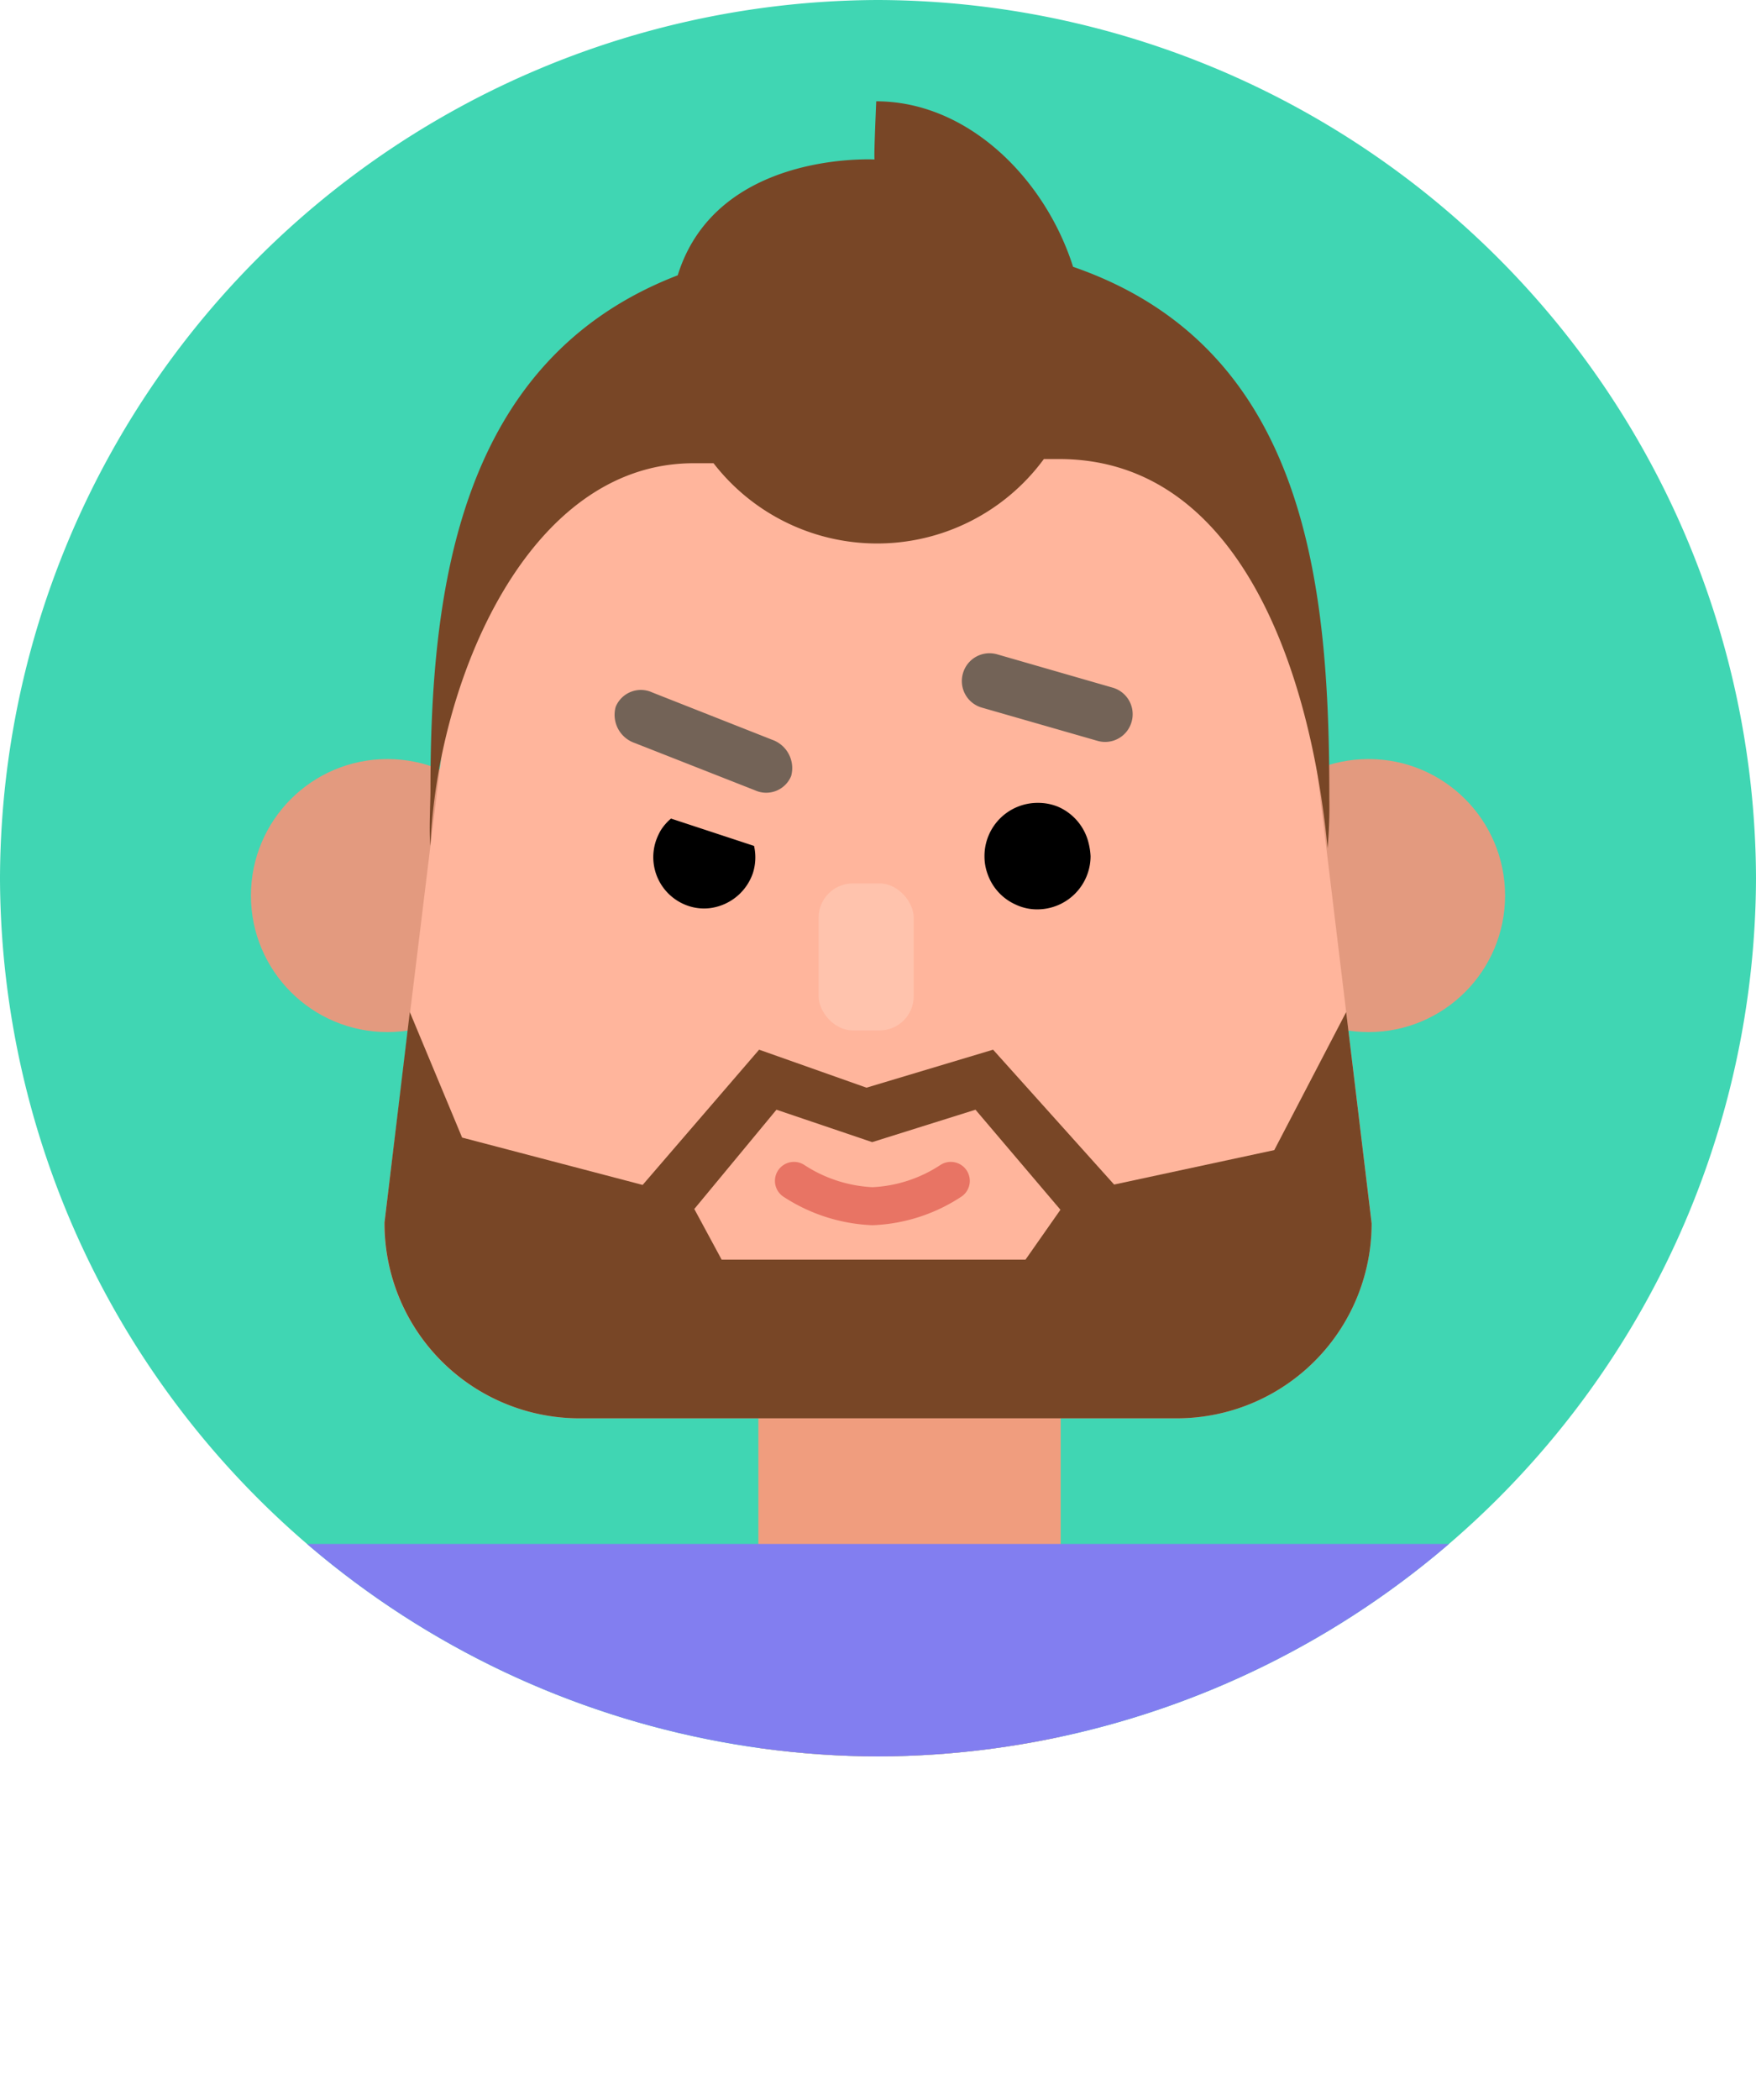 <svg xmlns="http://www.w3.org/2000/svg" xmlns:xlink="http://www.w3.org/1999/xlink" viewBox="0 0 138.7 165.84"><defs><style>.cls-1,.cls-9{fill:none;}.cls-2{fill:#40d6b3;}.cls-3{clip-path:url(#clip-path);}.cls-4{fill:#f09d7e;}.cls-5{fill:#827ef0;}.cls-6{fill:#e39a7f;}.cls-7{fill:#ffb59c;}.cls-8{fill:#784626;}.cls-9{stroke:#e87464;stroke-linecap:round;stroke-linejoin:round;stroke-width:3px;}.cls-10{fill:#736357;}.cls-11{fill:#ffc3ad;}</style><clipPath id="clip-path"><path class="cls-1" d="M69.35,138.7h0A69.56,69.56,0,0,0,138.7,69.35h0A69.56,69.56,0,0,0,69.35,0h0A69.56,69.56,0,0,0,0,69.35H0A69.56,69.56,0,0,0,69.35,138.7Z"/></clipPath></defs><g id="Layer_2" data-name="Layer 2"><g id="Layer_3" data-name="Layer 3"><g id="_1" data-name="1"><path class="cls-2" d="M69.35,138.7h0A69.56,69.56,0,0,0,138.7,69.35h0A69.56,69.56,0,0,0,69.35,0h0A69.56,69.56,0,0,0,0,69.35H0A69.56,69.56,0,0,0,69.35,138.7Z"/><g class="cls-3"><rect class="cls-4" x="59.9" y="98.7" width="23.88" height="49.4"/><rect class="cls-5" x="19.22" y="121.92" width="104.03" height="43.92"/></g><circle class="cls-6" cx="30.6" cy="70.72" r="10.78"/><circle class="cls-6" cx="108.1" cy="70.72" r="10.78"/><path class="cls-7" d="M51.7,32H87a15.4,15.4,0,0,1,15.4,15.4l5.94,49.16A15.39,15.39,0,0,1,92.94,112H45.76a15.4,15.4,0,0,1-15.4-15.4l6-49.16A15.39,15.39,0,0,1,51.7,32Z"/><path d="M86.14,67.61a4.21,4.21,0,0,1-4.2,4.2,3.93,3.93,0,0,1-1.74-.39A4.13,4.13,0,0,1,78,69a4,4,0,0,1-.24-1.37A4.2,4.2,0,0,1,82,63.4a4.12,4.12,0,0,1,1.58.31A4.2,4.2,0,0,1,86,66.64,5.32,5.32,0,0,1,86.14,67.61Z"/><path class="cls-8" d="M105,63.07c0-16.48-1.56-35.55-20.24-42C82.53,14.06,76.42,8,69.21,8c-.16,3.75-.16,4.47-.13,4.59-.32,0-12.52-.6-15.55,9.15C36.2,28.42,34,46.54,34,62.42c0,1-.13,3.34,0,4.37.52-12.86,7.6-30.21,20.78-30.21h1.58a16.34,16.34,0,0,0,26.09-.33h1.21c14.4,0,19.9,17.08,21.2,30.73A36.88,36.88,0,0,0,105,63.07Z"/><path class="cls-8" d="M106.33,79.92l-5.68,10.9L88,93.54,78.44,82.89l-10,3-8.48-3L50.76,93.57,36.5,89.83l-4.13-9.91-2,16.63A15.4,15.4,0,0,0,45.76,112H92.94a15.39,15.39,0,0,0,15.4-15.4ZM83.76,95.53,81,99.47H57l-2.16-4,6.49-7.84,7.56,2.56,8.16-2.56Z"/><path class="cls-9" d="M62.71,93.25a12.32,12.32,0,0,0,6.2,2,12.17,12.17,0,0,0,6.19-2"/><path class="cls-10" d="M59.64,62.41l-9.51-3.74a2.35,2.35,0,0,1-1.5-2.85h0a2.15,2.15,0,0,1,2.89-1.14L61,58.42a2.37,2.37,0,0,1,1.49,2.86h0A2.13,2.13,0,0,1,59.64,62.41Z"/><path d="M53,64.64l6.56,2.16a4.11,4.11,0,0,1-.09,2.14,4.14,4.14,0,0,1-3.38,2.77,3.87,3.87,0,0,1-1.71-.17,4.06,4.06,0,0,1-2.58-5.11,4.74,4.74,0,0,1,.39-.86A4,4,0,0,1,53,64.64Z"/><path class="cls-10" d="M77.56,55.88l9.12,2.62A2.17,2.17,0,0,0,89.38,57h0a2.18,2.18,0,0,0-1.5-2.7l-9.12-2.63a2.18,2.18,0,0,0-2.7,1.5h0A2.18,2.18,0,0,0,77.56,55.88Z"/><rect class="cls-11" x="64.66" y="69.76" width="7.51" height="11.61" rx="2.7"/></g></g></g></svg>